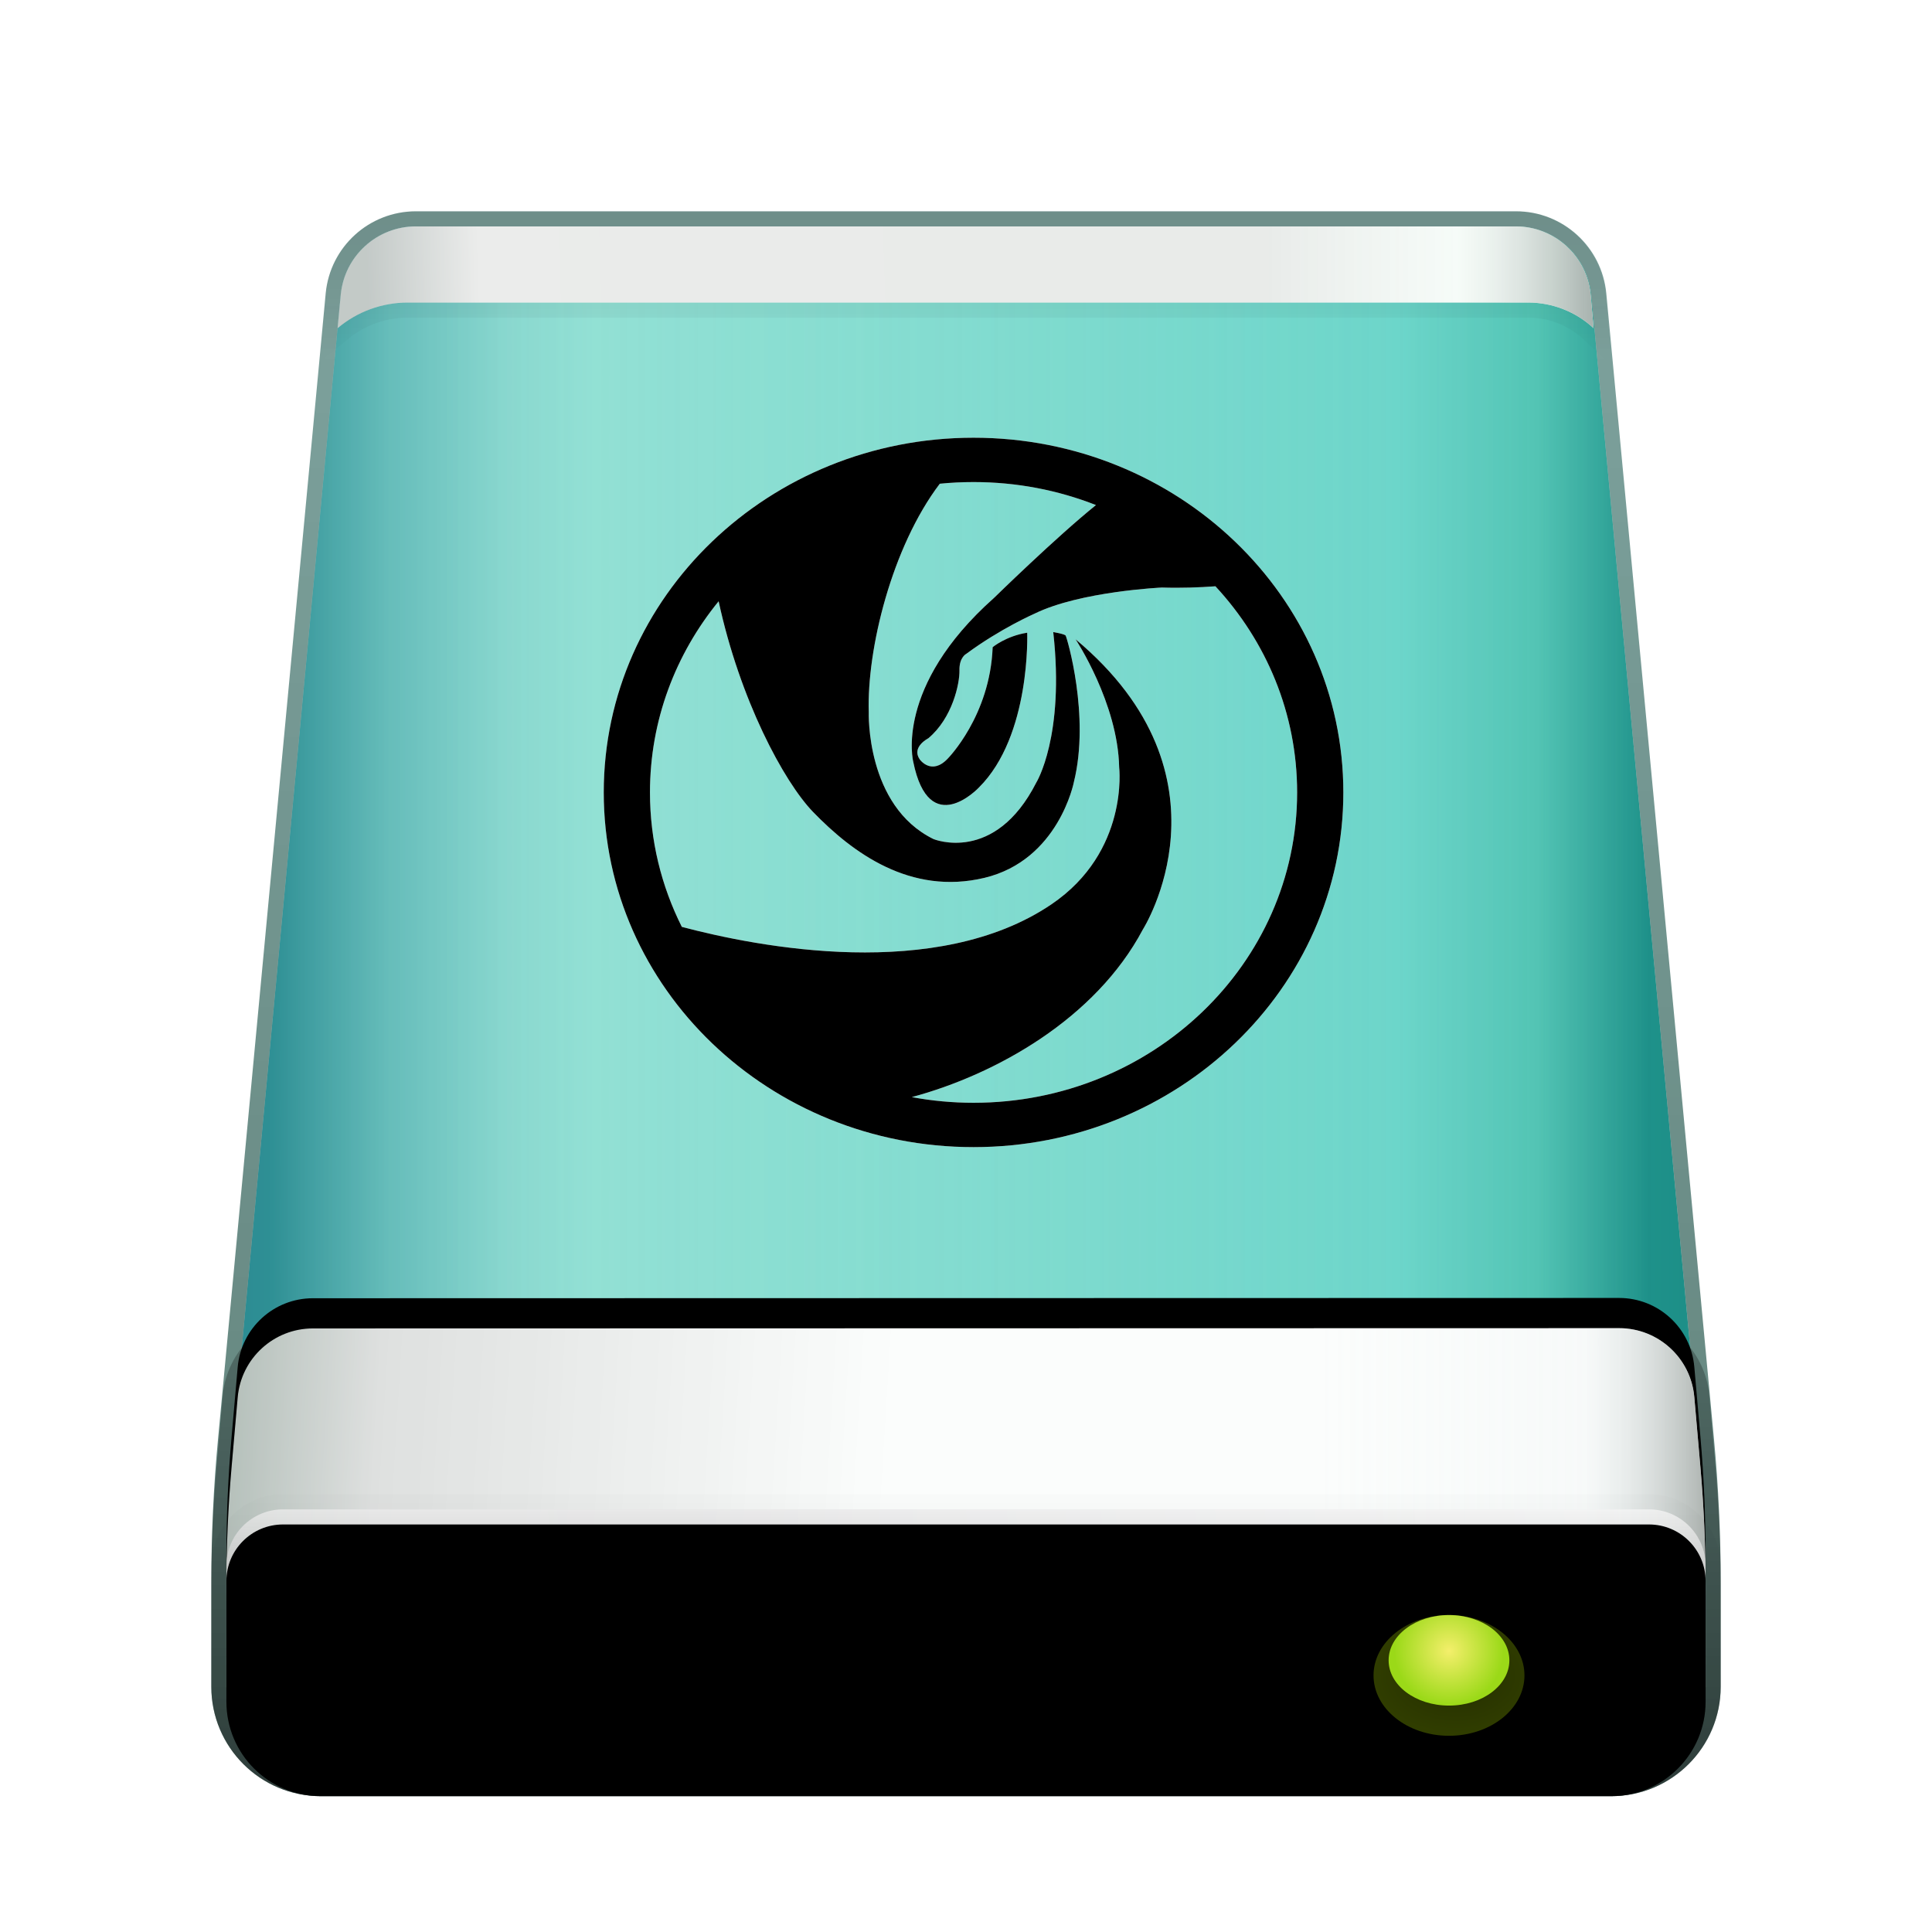 <svg xmlns="http://www.w3.org/2000/svg" xmlns:xlink="http://www.w3.org/1999/xlink" width="128" height="128" viewBox="0 0 128 128">
  <defs>
    <filter id="drive-harddisk-root-a" width="132%" height="130.5%" x="-16%" y="-15.2%" filterUnits="objectBoundingBox">
      <feOffset dy="2" in="SourceAlpha" result="shadowOffsetOuter1"/>
      <feGaussianBlur in="shadowOffsetOuter1" result="shadowBlurOuter1" stdDeviation="3"/>
      <feColorMatrix in="shadowBlurOuter1" result="shadowMatrixOuter1" values="0 0 0 0 0   0 0 0 0 0   0 0 0 0 0  0 0 0 0.2 0"/>
      <feMerge>
        <feMergeNode in="shadowMatrixOuter1"/>
        <feMergeNode in="SourceGraphic"/>
      </feMerge>
    </filter>
    <linearGradient id="drive-harddisk-root-b" x1="-5.578%" x2="95.89%" y1="40.232%" y2="40.232%">
      <stop offset="0%" stop-color="#2D8A94"/>
      <stop offset="29.932%" stop-color="#81D7C6"/>
      <stop offset="83.27%" stop-color="#5FD0C3"/>
      <stop offset="92.574%" stop-color="#44BDAB"/>
      <stop offset="100%" stop-color="#0C857D"/>
    </linearGradient>
    <linearGradient id="drive-harddisk-root-d" x1="128.548%" x2="3.376%" y1="32.065%" y2="32.065%">
      <stop offset="0%" stop-color="#B2F1EE" stop-opacity="0"/>
      <stop offset="87.281%" stop-color="#B3F2EF" stop-opacity=".452"/>
      <stop offset="93.737%" stop-color="#77CACC" stop-opacity=".467"/>
      <stop offset="100%" stop-color="#0C767F" stop-opacity=".5"/>
    </linearGradient>
    <path id="drive-harddisk-root-c" d="M13.552,1 L86.448,1 C89.028,1 91.185,2.963 91.426,5.532 L98.561,81.456 C98.854,84.566 99,87.689 99,90.813 L99,97.75 C99,101.202 96.202,104 92.75,104 L7.25,104 C3.798,104 1,101.202 1,97.75 L1,90.813 C1,87.689 1.146,84.566 1.439,81.456 L8.574,5.532 C8.815,2.963 10.972,1 13.552,1 Z"/>
    <linearGradient id="drive-harddisk-root-e" x1="50%" x2="50%" y1="2.631%" y2="100%">
      <stop offset="0%" stop-color="#00473E" stop-opacity=".508"/>
      <stop offset="100%" stop-color="#003428" stop-opacity=".62"/>
    </linearGradient>
    <linearGradient id="drive-harddisk-root-f" x1="50%" x2="2.738%" y1="49.672%" y2="49.798%">
      <stop offset="0%" stop-color="#FCFDFC"/>
      <stop offset="81.318%" stop-color="#FFF"/>
      <stop offset="100%" stop-color="#BDC6C4"/>
    </linearGradient>
    <linearGradient id="drive-harddisk-root-h" x1="99.734%" x2="73.708%" y1="100%" y2="100%">
      <stop offset="0%" stop-color="#A5B0AC"/>
      <stop offset="41.965%" stop-color="#E8F6EE" stop-opacity=".314"/>
      <stop offset="100%" stop-color="#CBCFCD" stop-opacity=".397"/>
    </linearGradient>
    <path id="drive-harddisk-root-g" d="M13.553,1 L86.411,1 C89.006,1 91.17,2.986 91.392,5.572 L91.579,7.742 L91.579,7.742 C90.403,6.651 88.859,6.045 87.255,6.045 L13.009,6.045 C11.31,6.045 9.666,6.646 8.367,7.742 L8.367,7.742 L8.367,7.742 L8.575,5.533 C8.816,2.964 10.972,1 13.553,1 Z"/>
    <linearGradient id="drive-harddisk-root-i" x1="50%" x2="50%" y1="-20.651%" y2="100%">
      <stop offset="0%" stop-opacity=".148"/>
      <stop offset="100%" stop-opacity="0"/>
    </linearGradient>
    <linearGradient id="drive-harddisk-root-l" x1="44.527%" x2="0%" y1="48.103%" y2="47.276%">
      <stop offset="0%" stop-color="#FEFEFE"/>
      <stop offset="77.706%" stop-color="#D8D8D8"/>
      <stop offset="100%" stop-color="#A2AEA8"/>
    </linearGradient>
    <linearGradient id="drive-harddisk-root-m" x1="100%" x2="74.044%" y1="100%" y2="100%">
      <stop offset="0%" stop-color="#AAB0AD"/>
      <stop offset="32.662%" stop-color="#E9F1F0" stop-opacity=".314"/>
      <stop offset="100%" stop-color="#F1FAF6" stop-opacity=".233"/>
    </linearGradient>
    <path id="drive-harddisk-root-k" d="M98.252,78.558 L98.659,83.217 C98.886,85.82 99,88.432 99,91.046 L99,97.75 C99,101.202 96.202,104 92.75,104 L7.25,104 C3.798,104 1,101.202 1,97.75 L1,91.053 C1,88.435 1.114,85.818 1.342,83.209 L1.748,78.576 C1.974,75.994 4.136,74.013 6.728,74.012 L93.27,73.993 C95.863,73.993 98.027,75.975 98.252,78.558 Z"/>
    <filter id="drive-harddisk-root-j" width="102%" height="113.3%" x="-1%" y="-10%" filterUnits="objectBoundingBox">
      <feOffset dy="-2" in="SourceAlpha" result="shadowOffsetOuter1"/>
      <feColorMatrix in="shadowOffsetOuter1" values="0 0 0 0 1   0 0 0 0 1   0 0 0 0 1  0 0 0 0.16 0"/>
    </filter>
    <linearGradient id="drive-harddisk-root-n" x1="50%" x2="50%" y1="-20.244%" y2="100%">
      <stop offset="0%" stop-opacity=".18"/>
      <stop offset="100%" stop-opacity=".467"/>
    </linearGradient>
    <linearGradient id="drive-harddisk-root-o" x1="100%" x2="0%" y1="50%" y2="51.687%">
      <stop offset="0%" stop-color="#E3E3E3"/>
      <stop offset="68.204%" stop-color="#C1BFC1"/>
      <stop offset="100%" stop-color="#CBCBCB"/>
    </linearGradient>
    <linearGradient id="drive-harddisk-root-q" x1="50%" x2="50%" y1="0%" y2="100%">
      <stop offset="0%" stop-color="#FFF" stop-opacity=".5"/>
      <stop offset="100%" stop-opacity=".326"/>
    </linearGradient>
    <linearGradient id="drive-harddisk-root-s" x1="50%" x2="50%" y1="-13.675%" y2="100%">
      <stop offset="0%" stop-opacity="0"/>
      <stop offset="100%" stop-opacity=".111"/>
    </linearGradient>
    <path id="drive-harddisk-root-p" d="M4.75,86 L95.25,86 C97.321,86 99,87.679 99,89.75 L99,97.75 C99,101.202 96.202,104 92.75,104 L7.25,104 C3.798,104 1,101.202 1,97.75 L1,89.75 C1,87.679 2.679,86 4.75,86 Z"/>
    <filter id="drive-harddisk-root-r" width="103.1%" height="116.7%" x="-1.5%" y="-8.3%" filterUnits="objectBoundingBox">
      <feOffset dy="1" in="SourceAlpha" result="shadowOffsetInner1"/>
      <feComposite in="shadowOffsetInner1" in2="SourceAlpha" k2="-1" k3="1" operator="arithmetic" result="shadowInnerInner1"/>
      <feColorMatrix in="shadowInnerInner1" values="0 0 0 0 1   0 0 0 0 1   0 0 0 0 1  0 0 0 1 0"/>
    </filter>
    <radialGradient id="drive-harddisk-root-t" cx="54.402%" cy="50%" r="50%" fx="54.402%" fy="50%" gradientTransform="matrix(0 1 -1.144 0 1.116 -.044)">
      <stop offset="0%" stop-color="#4A5D00" stop-opacity=".477"/>
      <stop offset="100%" stop-color="#465900" stop-opacity=".693"/>
    </radialGradient>
    <radialGradient id="drive-harddisk-root-u" cx="50%" cy="39.587%" r="60.364%" fx="50%" fy="39.587%" gradientTransform="matrix(0 1 -.75 0 .797 -.104)">
      <stop offset="0%" stop-color="#F4EF6B"/>
      <stop offset="99.921%" stop-color="#9BD918"/>
    </radialGradient>
    <path id="drive-harddisk-root-v" d="M64.5,73.062 C63.102,73.062 61.733,72.933 60.41,72.686 C65.971,71.193 72.577,67.504 75.717,61.582 C75.717,61.582 82.155,51.462 71.261,42.355 C71.261,42.355 74.061,46.581 74.147,50.833 C74.147,50.833 74.813,56.423 69.658,59.915 C62.056,65.062 50.213,62.743 45.173,61.408 C43.821,58.713 43.062,55.692 43.062,52.5 C43.062,47.723 44.761,43.329 47.611,39.837 C49.016,46.344 51.918,51.779 53.87,53.797 C56.472,56.483 60.305,59.336 65.226,58.159 C70.143,56.979 71.146,51.82 71.146,51.82 C72.234,47.432 70.684,42.219 70.601,42.108 C70.519,41.997 69.78,41.877 69.78,41.877 C70.552,48.789 68.656,51.848 68.656,51.848 C65.898,57.267 61.848,55.591 61.848,55.591 C57.346,53.389 57.558,47.185 57.558,47.185 C57.426,43.025 59.078,36.249 62.264,32.048 C62.999,31.975 63.745,31.938 64.5,31.938 C67.369,31.938 70.107,32.478 72.61,33.462 C69.952,35.604 65.856,39.612 65.856,39.612 C59.22,45.512 60.506,50.475 60.506,50.475 C61.561,55.689 64.853,52.177 64.853,52.177 C68.313,48.748 68.055,41.918 68.055,41.918 C66.654,42.136 65.766,42.877 65.766,42.877 C65.595,47.432 62.792,50.257 62.792,50.257 C61.707,51.409 60.935,50.311 60.935,50.311 C60.364,49.488 61.505,48.913 61.505,48.913 C63.108,47.568 63.586,45.275 63.567,44.414 C63.544,43.551 64.022,43.316 64.022,43.316 C66.284,41.643 68.543,40.656 68.543,40.656 C71.574,39.172 76.98,38.926 76.98,38.926 C78.26,38.967 79.486,38.919 80.525,38.843 C83.893,42.475 85.938,47.258 85.938,52.5 C85.938,63.857 76.34,73.062 64.5,73.062 M40,52.5 C40,65.479 50.969,76 64.5,76 C78.031,76 89,65.479 89,52.5 C89,39.521 78.031,29 64.5,29 C50.969,29 40,39.521 40,52.5 Z"/>
    <filter id="drive-harddisk-root-w" width="112.2%" height="112.8%" x="-6.1%" y="-6.4%" filterUnits="objectBoundingBox">
      <feGaussianBlur in="SourceAlpha" result="shadowBlurInner1" stdDeviation="3"/>
      <feOffset in="shadowBlurInner1" result="shadowOffsetInner1"/>
      <feComposite in="shadowOffsetInner1" in2="SourceAlpha" k2="-1" k3="1" operator="arithmetic" result="shadowInnerInner1"/>
      <feColorMatrix in="shadowInnerInner1" values="0 0 0 0 0.51   0 0 0 0 1   0 0 0 0 0.8  0 0 0 0.65 0"/>
    </filter>
  </defs>
  <g fill="none" fill-rule="evenodd">
    <g filter="url(#drive-harddisk-root-a)" transform="translate(14 12)">
      <use fill="url(#drive-harddisk-root-b)" xlink:href="#drive-harddisk-root-c"/>
      <use fill="url(#drive-harddisk-root-d)" fill-opacity=".8" xlink:href="#drive-harddisk-root-c"/>
      <path fill="url(#drive-harddisk-root-e)" fill-rule="nonzero" d="M86.448,0 L13.552,0 C10.456,0 7.868,2.356 7.578,5.439 L0.443,81.362 C0.148,84.504 0,87.657 0,90.813 L0,97.75 C0,101.754 3.246,105 7.25,105 L92.75,105 C96.754,105 100,101.754 100,97.75 L100,90.813 C100,87.657 99.852,84.504 99.557,81.362 L92.422,5.439 C92.132,2.356 89.544,0 86.448,0 Z M86.448,1 C89.028,1 91.185,2.963 91.426,5.532 L98.561,81.456 C98.854,84.566 99,87.689 99,90.813 L99,97.75 C99,101.202 96.202,104 92.75,104 L7.25,104 C3.798,104 1,101.202 1,97.75 L1,90.813 C1,87.689 1.146,84.566 1.439,81.456 L8.574,5.532 C8.815,2.963 10.972,1 13.552,1 L86.448,1 Z"/>
      <use fill="url(#drive-harddisk-root-f)" xlink:href="#drive-harddisk-root-g"/>
      <use fill="url(#drive-harddisk-root-h)" xlink:href="#drive-harddisk-root-g"/>
      <path fill="url(#drive-harddisk-root-i)" fill-rule="nonzero" d="M86.411,0 L13.553,0 C10.456,0 7.868,2.356 7.579,5.439 L7.15,10.009 L9.243,8.321 C10.309,7.499 11.639,7.045 13.009,7.045 L87.255,7.045 C88.607,7.045 89.908,7.556 90.898,8.475 L92.796,10.236 L92.389,5.487 C92.122,2.384 89.526,0 86.411,0 Z M86.411,1 C89.006,1 91.17,2.986 91.392,5.572 L91.579,7.742 C90.403,6.651 88.859,6.045 87.255,6.045 L13.009,6.045 C11.416,6.045 9.871,6.573 8.615,7.542 L8.367,7.742 L8.575,5.533 C8.816,2.964 10.972,1 13.553,1 L86.411,1 Z"/>
      <use fill="#000" filter="url(#drive-harddisk-root-j)" xlink:href="#drive-harddisk-root-k"/>
      <use fill="url(#drive-harddisk-root-l)" xlink:href="#drive-harddisk-root-k"/>
      <use fill="url(#drive-harddisk-root-m)" xlink:href="#drive-harddisk-root-k"/>
      <path fill="url(#drive-harddisk-root-n)" fill-rule="nonzero" d="M93.27,72.993 L6.727,73.012 C3.617,73.013 1.023,75.391 0.752,78.489 L0.346,83.122 C0.116,85.76 0,88.406 0,91.053 L0,97.75 C0,101.754 3.246,105 7.25,105 L92.75,105 C96.754,105 100,101.754 100,97.75 L100,91.046 C100,88.403 99.885,85.762 99.655,83.13 L99.248,78.471 C98.978,75.371 96.382,72.993 93.27,72.993 Z M93.27,73.993 C95.863,73.993 98.027,75.975 98.252,78.558 L98.659,83.217 C98.886,85.82 99,88.432 99,91.046 L99,97.75 C99,101.202 96.202,104 92.75,104 L7.25,104 C3.798,104 1,101.202 1,97.75 L1,91.053 C1,88.435 1.114,85.818 1.342,83.209 L1.748,78.576 C1.974,75.994 4.136,74.013 6.728,74.012 L93.27,73.993 Z"/>
      <use fill="url(#drive-harddisk-root-o)" fill-opacity=".6" xlink:href="#drive-harddisk-root-p"/>
      <use fill="url(#drive-harddisk-root-q)" xlink:href="#drive-harddisk-root-p"/>
      <use fill="#000" filter="url(#drive-harddisk-root-r)" xlink:href="#drive-harddisk-root-p"/>
      <path stroke="url(#drive-harddisk-root-s)" d="M95.25,85.5 C96.424,85.5 97.486,85.976 98.255,86.745 C99.024,87.514 99.5,88.576 99.5,89.75 L99.5,89.75 L99.5,97.75 C99.5,99.614 98.744,101.301 97.523,102.523 C96.301,103.744 94.614,104.5 92.75,104.5 L92.75,104.5 L7.25,104.5 C5.386,104.5 3.699,103.744 2.477,102.523 C1.256,101.301 0.5,99.614 0.5,97.75 L0.5,97.75 L0.5,89.75 C0.5,88.576 0.976,87.514 1.745,86.745 C2.514,85.976 3.576,85.5 4.75,85.5 L4.75,85.5 Z"/>
      <path fill="url(#drive-harddisk-root-t)" d="M82,101 C84.761,101 87,99.209 87,97 C87,94.791 84.761,93 82,93 C79.239,93 77,94.791 77,97 C77,99.209 79.239,101 82,101 Z"/>
      <ellipse cx="82" cy="96" fill="url(#drive-harddisk-root-u)" rx="4" ry="3"/>
    </g>
    <use fill="#FFF" xlink:href="#drive-harddisk-root-v"/>
    <use fill="#000" filter="url(#drive-harddisk-root-w)" xlink:href="#drive-harddisk-root-v"/>
  </g>
</svg>
